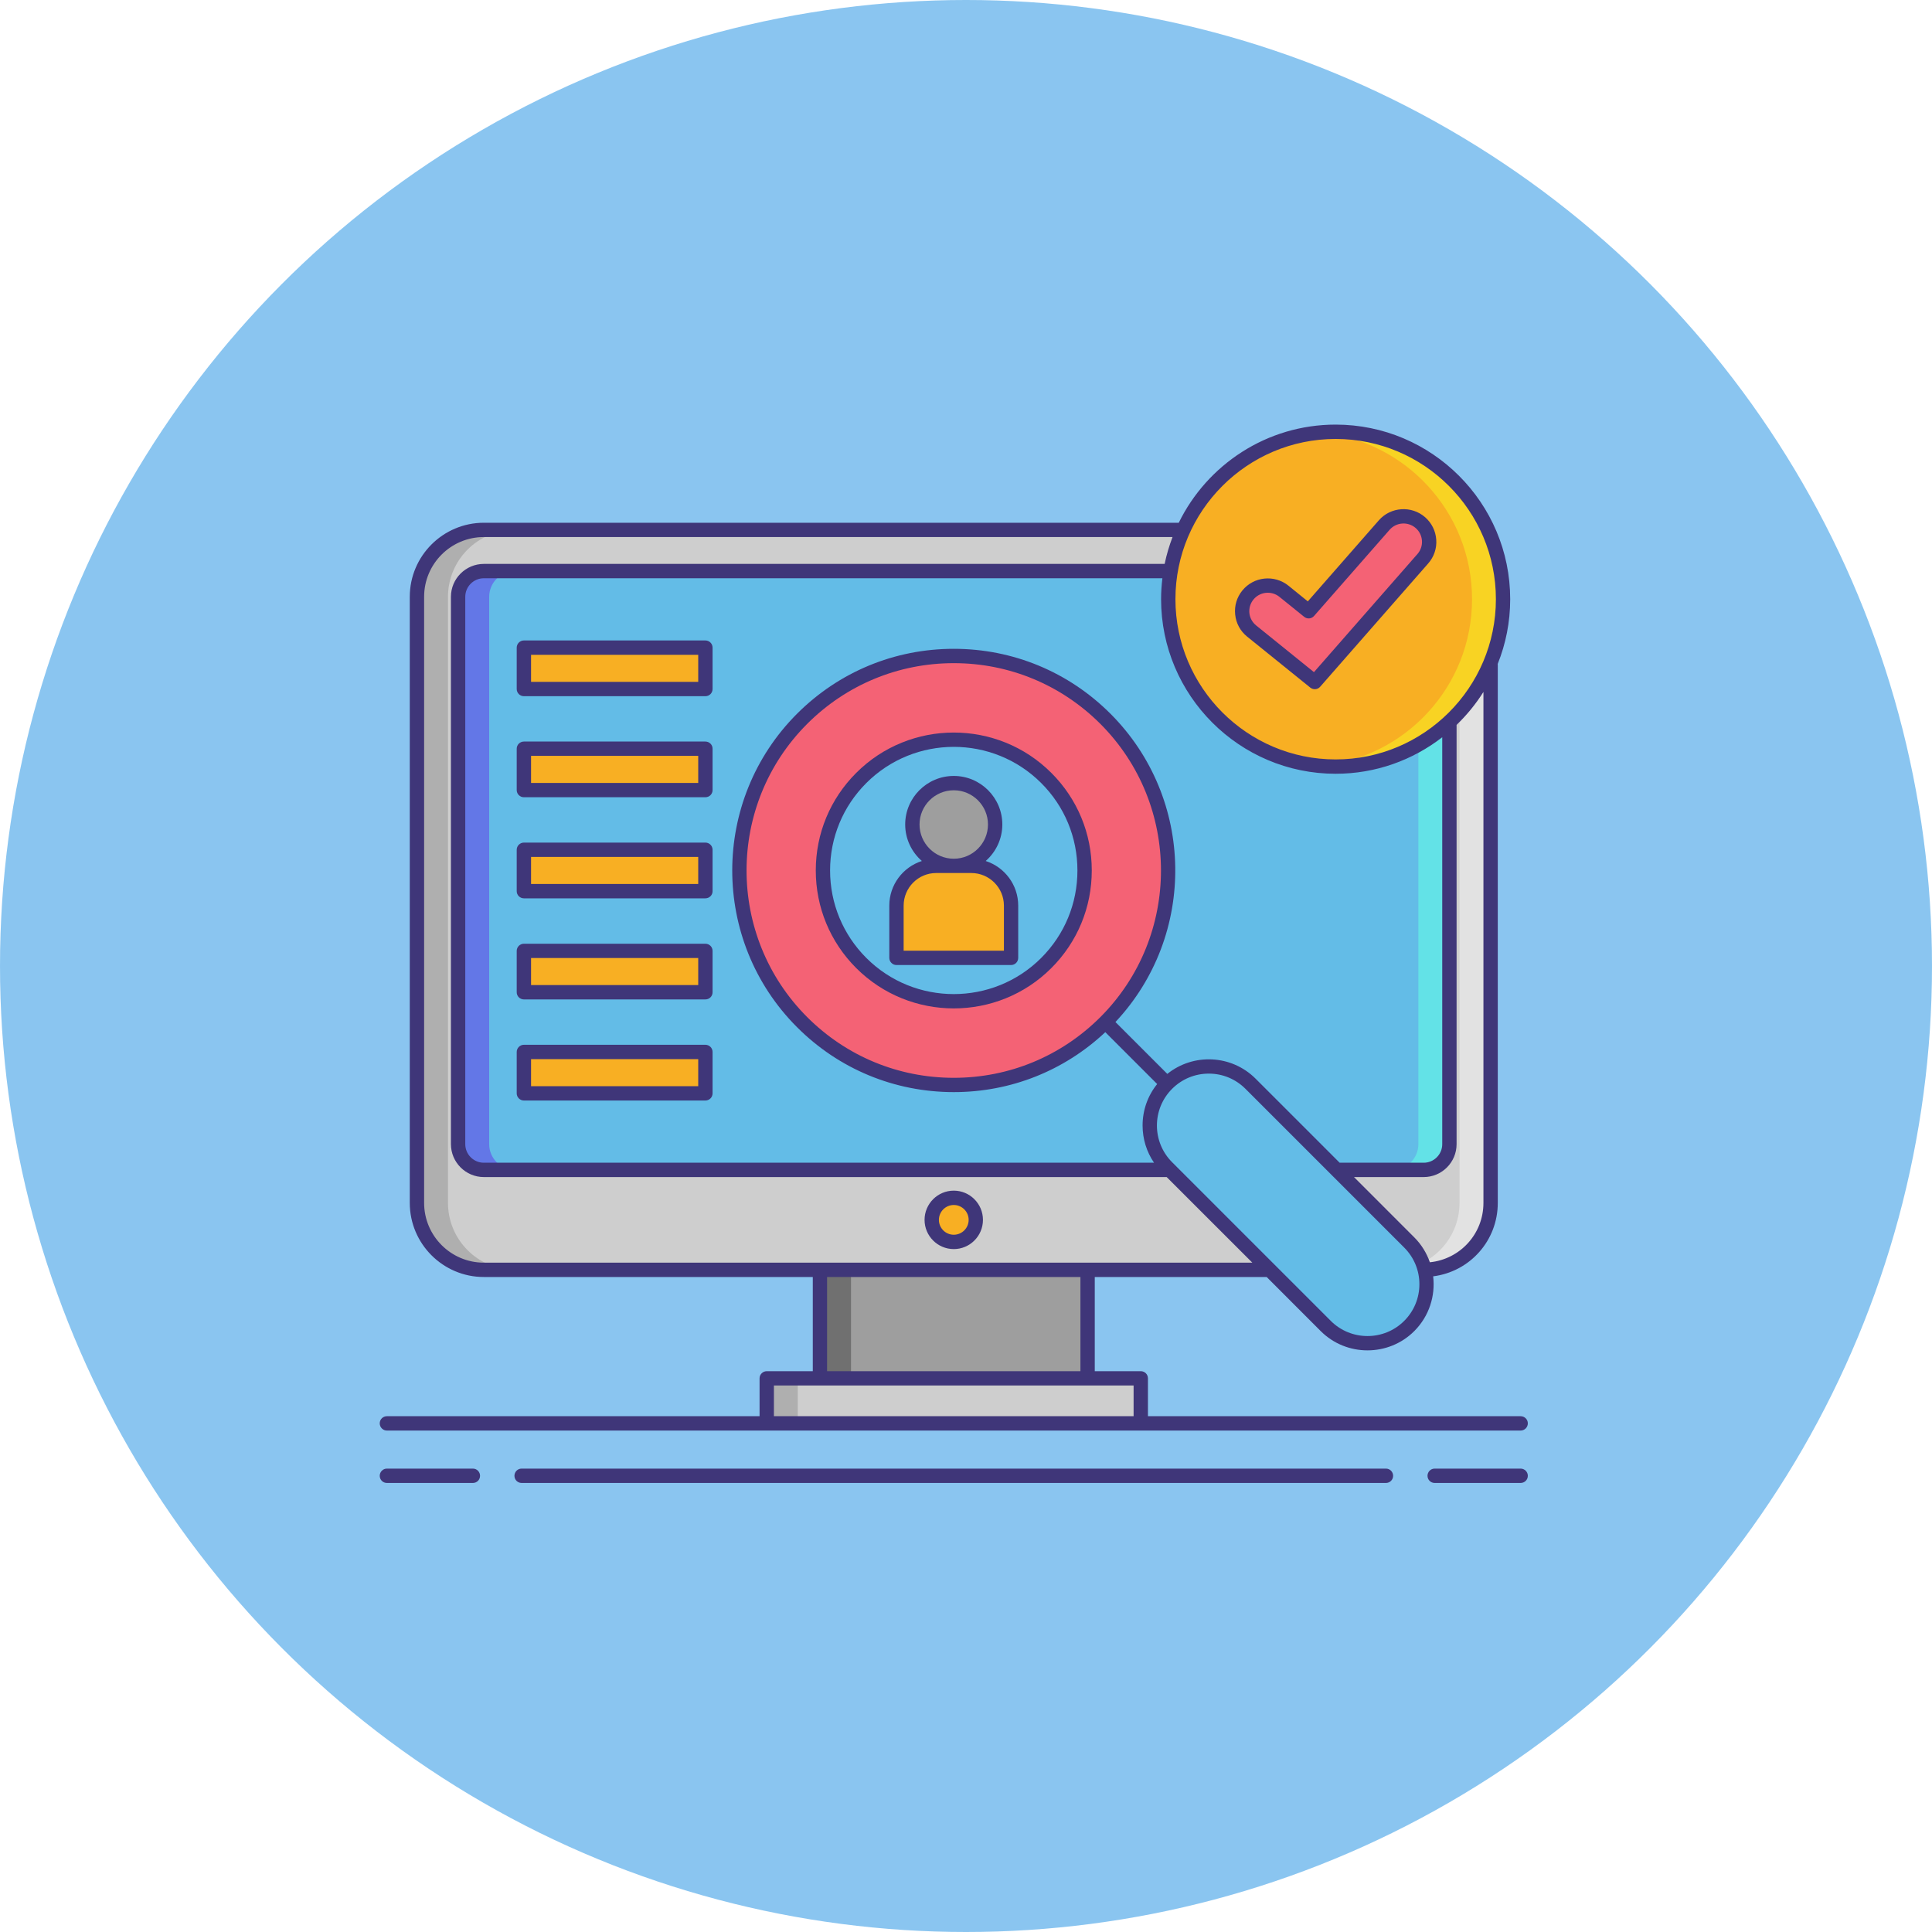 <svg width="40" height="40" viewBox="0 0 40 40" fill="none" xmlns="http://www.w3.org/2000/svg">
<circle cx="20" cy="20" r="20" fill="#168DE2" fill-opacity="0.5"/>
<g clip-path="url(#clip0_229_343)">
<path d="M10.018 26.291C9.254 26.291 8.632 25.669 8.632 24.905V12.357C8.632 11.593 9.254 10.971 10.018 10.971H29.476C30.24 10.971 30.861 11.593 30.861 12.357V24.905C30.861 25.669 30.24 26.291 29.476 26.291H10.018Z" fill="#CECECE"/>
<path d="M9.275 24.905V12.357C9.275 11.593 9.897 10.971 10.661 10.971H10.018C9.254 10.971 8.632 11.593 8.632 12.357V24.905C8.632 25.669 9.254 26.291 10.018 26.291H10.661C9.897 26.291 9.275 25.669 9.275 24.905Z" fill="#AFAFAF"/>
<path d="M30.218 24.905V12.357C30.218 11.593 29.597 10.971 28.833 10.971H29.476C30.24 10.971 30.861 11.593 30.861 12.357V24.905C30.861 25.669 30.24 26.291 29.476 26.291H28.833C29.597 26.291 30.218 25.669 30.218 24.905Z" fill="#E2E2E2"/>
<path d="M30.009 23.689C30.009 23.982 29.769 24.221 29.476 24.221H10.018C9.725 24.221 9.485 23.982 9.485 23.689V12.356C9.485 12.063 9.725 11.823 10.018 11.823H29.476C29.769 11.823 30.009 12.063 30.009 12.356V23.689Z" fill="#63BCE7"/>
<path d="M10.128 23.689V12.356C10.128 12.063 10.367 11.823 10.661 11.823H10.018C9.725 11.823 9.485 12.063 9.485 12.356V23.689C9.485 23.982 9.725 24.221 10.018 24.221H10.661C10.367 24.221 10.128 23.982 10.128 23.689Z" fill="#6377E7"/>
<path d="M29.366 23.689V12.356C29.366 12.063 29.126 11.823 28.833 11.823H29.476C29.769 11.823 30.009 12.063 30.009 12.356V23.689C30.009 23.982 29.769 24.221 29.476 24.221H28.833C29.126 24.221 29.366 23.982 29.366 23.689Z" fill="#63E2E7"/>
<path d="M15.874 28.537H23.618V29.469H15.874V28.537Z" fill="#CECECE"/>
<path d="M15.874 28.537H16.517V29.469H15.874V28.537Z" fill="#AFAFAF"/>
<path d="M16.976 26.29H22.517V28.537H16.976V26.29Z" fill="#9E9E9E"/>
<path d="M16.976 26.29H17.619V28.537H16.976V26.29Z" fill="#707070"/>
<path d="M19.747 25.712C19.999 25.712 20.203 25.508 20.203 25.256C20.203 25.004 19.999 24.8 19.747 24.8C19.495 24.8 19.291 25.004 19.291 25.256C19.291 25.508 19.495 25.712 19.747 25.712Z" fill="#F8AF23"/>
<path d="M27.653 15.871C29.567 15.871 31.119 14.319 31.119 12.405C31.119 10.491 29.567 8.94 27.653 8.94C25.739 8.94 24.188 10.491 24.188 12.405C24.188 14.319 25.739 15.871 27.653 15.871Z" fill="#F8AF23"/>
<path d="M27.653 8.94C27.545 8.94 27.438 8.945 27.332 8.955C29.095 9.117 30.477 10.6 30.477 12.405C30.477 14.211 29.096 15.694 27.332 15.856C27.438 15.866 27.545 15.871 27.653 15.871C29.568 15.871 31.119 14.32 31.119 12.405C31.119 10.491 29.568 8.94 27.653 8.94Z" fill="#F8D323"/>
<path d="M28.659 10.871L27.095 12.656L26.583 12.242C26.354 12.058 26.02 12.093 25.836 12.32C25.651 12.547 25.686 12.88 25.914 13.065L27.222 14.121L29.459 11.568C29.651 11.347 29.629 11.013 29.408 10.82C29.187 10.628 28.851 10.651 28.659 10.871Z" fill="#F46275"/>
<path d="M10.847 13.409H14.605V14.265H10.847V13.409Z" fill="#F8AF23"/>
<path d="M10.847 15.501H14.605V16.358H10.847V15.501Z" fill="#F8AF23"/>
<path d="M10.847 17.594H14.605V18.451H10.847V17.594Z" fill="#F8AF23"/>
<path d="M10.847 19.687H14.605V20.544H10.847V19.687Z" fill="#F8AF23"/>
<path d="M10.847 21.78H14.605V22.637H10.847V21.78Z" fill="#F8AF23"/>
<path d="M19.747 22.463C22.199 22.463 24.188 20.475 24.188 18.023C24.188 15.57 22.199 13.582 19.747 13.582C17.294 13.582 15.306 15.57 15.306 18.023C15.306 20.475 17.294 22.463 19.747 22.463Z" fill="#F46275"/>
<path d="M29.177 25.724C29.654 26.201 29.654 26.975 29.177 27.452C28.7 27.93 27.926 27.93 27.448 27.452L24.162 24.166C23.685 23.689 23.685 22.915 24.162 22.438C24.64 21.96 25.414 21.96 25.891 22.438L29.177 25.724Z" fill="#63BCE7"/>
<path d="M19.747 20.731C21.243 20.731 22.456 19.518 22.456 18.022C22.456 16.526 21.243 15.314 19.747 15.314C18.251 15.314 17.038 16.526 17.038 18.022C17.038 19.518 18.251 20.731 19.747 20.731Z" fill="#63BCE7"/>
<path d="M19.747 17.927C20.22 17.927 20.604 17.543 20.604 17.07C20.604 16.597 20.22 16.213 19.747 16.213C19.274 16.213 18.89 16.597 18.89 17.07C18.89 17.543 19.274 17.927 19.747 17.927Z" fill="#9E9E9E"/>
<path d="M20.933 19.832H18.561V18.75C18.561 18.296 18.929 17.927 19.383 17.927H20.11C20.564 17.927 20.933 18.296 20.933 18.75V19.832Z" fill="#F8AF23"/>
<path d="M19.747 25.861C20.08 25.861 20.351 25.589 20.351 25.256C20.351 24.923 20.08 24.651 19.747 24.651C19.413 24.651 19.142 24.923 19.142 25.256C19.142 25.589 19.413 25.861 19.747 25.861ZM19.747 24.948C19.916 24.948 20.055 25.086 20.055 25.256C20.055 25.426 19.916 25.564 19.747 25.564C19.577 25.564 19.439 25.426 19.439 25.256C19.439 25.086 19.577 24.948 19.747 24.948Z" fill="#3F3679"/>
<path d="M9.791 30.406H8.01C7.928 30.406 7.862 30.473 7.862 30.555C7.862 30.637 7.928 30.703 8.01 30.703H9.791C9.873 30.703 9.939 30.637 9.939 30.555C9.939 30.473 9.873 30.406 9.791 30.406Z" fill="#3F3679"/>
<path d="M31.483 30.406H29.703C29.621 30.406 29.555 30.473 29.555 30.555C29.555 30.637 29.621 30.703 29.703 30.703H31.483C31.565 30.703 31.632 30.637 31.632 30.555C31.632 30.473 31.565 30.406 31.483 30.406Z" fill="#3F3679"/>
<path d="M28.695 30.406H10.799C10.717 30.406 10.651 30.473 10.651 30.555C10.651 30.637 10.717 30.703 10.799 30.703H28.695C28.777 30.703 28.843 30.637 28.843 30.555C28.843 30.473 28.777 30.406 28.695 30.406Z" fill="#3F3679"/>
<path d="M8.01 29.618H15.875H23.619H31.483C31.565 29.618 31.632 29.551 31.632 29.469C31.632 29.387 31.565 29.321 31.483 29.321H23.767V28.537C23.767 28.455 23.701 28.389 23.619 28.389H22.666V26.439H26.225L27.343 27.558C27.61 27.825 27.961 27.958 28.312 27.958C28.663 27.958 29.015 27.825 29.282 27.558C29.59 27.249 29.72 26.829 29.672 26.425C30.432 26.329 31.01 25.686 31.01 24.905V13.764C31.01 13.758 31.009 13.753 31.008 13.747C31.175 13.332 31.267 12.88 31.267 12.405C31.267 10.412 29.646 8.791 27.653 8.791C26.228 8.791 24.993 9.621 24.405 10.823H10.018C9.172 10.823 8.484 11.511 8.484 12.356V24.905C8.484 25.751 9.172 26.439 10.018 26.439H16.828V28.389H15.875C15.793 28.389 15.726 28.455 15.726 28.537V29.321H8.01C7.928 29.321 7.862 29.387 7.862 29.469C7.862 29.551 7.928 29.618 8.01 29.618ZM29.072 27.348C28.653 27.766 27.972 27.766 27.553 27.348L24.267 24.062C23.848 23.643 23.848 22.962 24.267 22.543C24.47 22.34 24.74 22.228 25.027 22.228C25.314 22.228 25.583 22.34 25.786 22.543L29.072 25.829C29.275 26.032 29.387 26.301 29.387 26.588C29.387 26.875 29.275 27.145 29.072 27.348ZM27.653 16.02C28.484 16.02 29.249 15.737 29.86 15.264V23.689C29.86 23.901 29.688 24.073 29.476 24.073H27.736L25.996 22.333C25.497 21.834 24.706 21.801 24.168 22.234L23.094 21.16C24.779 19.363 24.745 16.532 22.991 14.777C22.125 13.911 20.972 13.433 19.747 13.433C18.521 13.433 17.368 13.911 16.502 14.777C14.713 16.567 14.713 19.478 16.502 21.267C17.368 22.134 18.521 22.611 19.747 22.611C20.923 22.611 22.03 22.171 22.884 21.37L23.958 22.444C23.762 22.686 23.656 22.986 23.656 23.302C23.656 23.581 23.739 23.847 23.893 24.073H10.018C9.806 24.073 9.633 23.901 9.633 23.689V12.356C9.633 12.144 9.806 11.972 10.018 11.972H24.066C24.049 12.114 24.039 12.259 24.039 12.405C24.039 14.398 25.66 16.02 27.653 16.02ZM19.747 22.315C18.6 22.315 17.522 21.868 16.712 21.058C15.038 19.384 15.038 16.661 16.712 14.987C17.522 14.177 18.6 13.73 19.747 13.73C20.893 13.73 21.971 14.177 22.782 14.987C24.455 16.661 24.455 19.384 22.782 21.058C21.971 21.868 20.893 22.315 19.747 22.315ZM30.713 24.905C30.713 25.545 30.232 26.07 29.604 26.134C29.538 25.946 29.432 25.769 29.282 25.619L28.033 24.37H29.476C29.852 24.37 30.157 24.064 30.157 23.689V15.008C30.369 14.804 30.556 14.575 30.713 14.326V24.905H30.713ZM27.653 9.088C29.483 9.088 30.971 10.576 30.971 12.405C30.971 14.235 29.482 15.723 27.653 15.723C25.824 15.723 24.336 14.235 24.336 12.405C24.336 10.576 25.824 9.088 27.653 9.088ZM8.781 24.905V12.356C8.781 11.674 9.335 11.119 10.018 11.119H24.276C24.208 11.298 24.152 11.484 24.113 11.675H10.018C9.642 11.675 9.336 11.981 9.336 12.356V23.688C9.336 24.064 9.642 24.37 10.018 24.37H24.155L25.928 26.142H22.517H16.976H10.018C9.336 26.142 8.781 25.587 8.781 24.905ZM17.124 26.439H22.369V28.389H17.124V26.439ZM16.023 28.685H16.976H22.517H23.47V29.321H16.023V28.685Z" fill="#3F3679"/>
<path d="M25.82 13.18L27.128 14.236C27.156 14.258 27.189 14.269 27.222 14.269C27.263 14.269 27.304 14.252 27.333 14.218L29.57 11.665C29.689 11.529 29.749 11.354 29.736 11.174C29.724 10.993 29.642 10.828 29.505 10.708C29.223 10.463 28.793 10.492 28.547 10.773L27.077 12.451L26.676 12.126C26.384 11.891 25.956 11.936 25.721 12.226C25.606 12.367 25.554 12.543 25.573 12.723C25.591 12.904 25.679 13.066 25.82 13.18ZM25.951 12.413C26.026 12.32 26.137 12.272 26.248 12.272C26.333 12.272 26.418 12.3 26.489 12.357L27.002 12.771C27.064 12.821 27.154 12.813 27.206 12.753L28.77 10.969C28.909 10.81 29.151 10.794 29.31 10.932C29.387 10.999 29.433 11.092 29.44 11.194C29.447 11.295 29.414 11.393 29.347 11.47L27.204 13.916L26.007 12.949C25.928 12.885 25.878 12.794 25.867 12.693C25.857 12.591 25.887 12.492 25.951 12.413Z" fill="#3F3679"/>
<path d="M14.604 13.26H10.847C10.765 13.26 10.698 13.327 10.698 13.409V14.265C10.698 14.348 10.765 14.414 10.847 14.414H14.604C14.687 14.414 14.753 14.348 14.753 14.265V13.409C14.753 13.327 14.687 13.26 14.604 13.26ZM14.456 14.117H10.995V13.557H14.456V14.117Z" fill="#3F3679"/>
<path d="M14.604 15.353H10.847C10.765 15.353 10.698 15.419 10.698 15.501V16.358C10.698 16.44 10.765 16.506 10.847 16.506H14.604C14.687 16.506 14.753 16.44 14.753 16.358V15.501C14.753 15.419 14.687 15.353 14.604 15.353ZM14.456 16.21H10.995V15.649H14.456V16.21Z" fill="#3F3679"/>
<path d="M14.604 17.445H10.847C10.765 17.445 10.698 17.512 10.698 17.594V18.451C10.698 18.533 10.765 18.599 10.847 18.599H14.604C14.687 18.599 14.753 18.533 14.753 18.451V17.594C14.753 17.512 14.687 17.445 14.604 17.445ZM14.456 18.302H10.995V17.742H14.456V18.302Z" fill="#3F3679"/>
<path d="M14.604 19.539H10.847C10.765 19.539 10.698 19.605 10.698 19.687V20.544C10.698 20.626 10.765 20.692 10.847 20.692H14.604C14.687 20.692 14.753 20.626 14.753 20.544V19.687C14.753 19.605 14.687 19.539 14.604 19.539ZM14.456 20.395H10.995V19.835H14.456V20.395Z" fill="#3F3679"/>
<path d="M14.604 21.631H10.847C10.765 21.631 10.698 21.698 10.698 21.78V22.637C10.698 22.718 10.765 22.785 10.847 22.785H14.604C14.687 22.785 14.753 22.718 14.753 22.637V21.78C14.753 21.698 14.687 21.631 14.604 21.631ZM14.456 22.488H10.995V21.928H14.456V22.488Z" fill="#3F3679"/>
<path d="M17.727 16.002C17.187 16.541 16.89 17.259 16.89 18.022C16.89 18.785 17.187 19.503 17.727 20.043C18.283 20.599 19.015 20.878 19.747 20.878C20.478 20.878 21.21 20.6 21.767 20.043C22.307 19.503 22.604 18.785 22.604 18.022C22.604 17.259 22.307 16.541 21.767 16.002C20.653 14.888 18.84 14.888 17.727 16.002ZM21.557 19.833C20.559 20.831 18.934 20.831 17.936 19.833C17.453 19.349 17.186 18.706 17.186 18.022C17.186 17.338 17.453 16.695 17.936 16.212C18.435 15.713 19.091 15.463 19.747 15.463C20.402 15.463 21.058 15.713 21.557 16.212C22.041 16.695 22.307 17.338 22.307 18.022C22.307 18.706 22.041 19.349 21.557 19.833Z" fill="#3F3679"/>
<path d="M20.408 17.826C20.618 17.641 20.752 17.371 20.752 17.07C20.752 16.516 20.301 16.065 19.747 16.065C19.192 16.065 18.741 16.516 18.741 17.07C18.741 17.371 18.875 17.641 19.086 17.826C18.695 17.952 18.412 18.318 18.412 18.75V19.831C18.412 19.913 18.479 19.98 18.56 19.98H20.933C21.015 19.98 21.081 19.913 21.081 19.831V18.75C21.081 18.318 20.798 17.952 20.408 17.826ZM19.747 16.362C20.137 16.362 20.455 16.679 20.455 17.07C20.455 17.461 20.137 17.779 19.747 17.779C19.356 17.779 19.038 17.461 19.038 17.07C19.038 16.679 19.356 16.362 19.747 16.362ZM20.785 19.683H18.709V18.75C18.709 18.378 19.011 18.075 19.383 18.075H20.11C20.482 18.075 20.785 18.378 20.785 18.75V19.683H20.785Z" fill="#3F3679"/>
</g>
<defs>
<clipPath id="clip0_229_343">
<rect width="25.317" height="25.317" fill="white" transform="translate(7.088 7.089)"/>
</clipPath>
</defs>
</svg>
